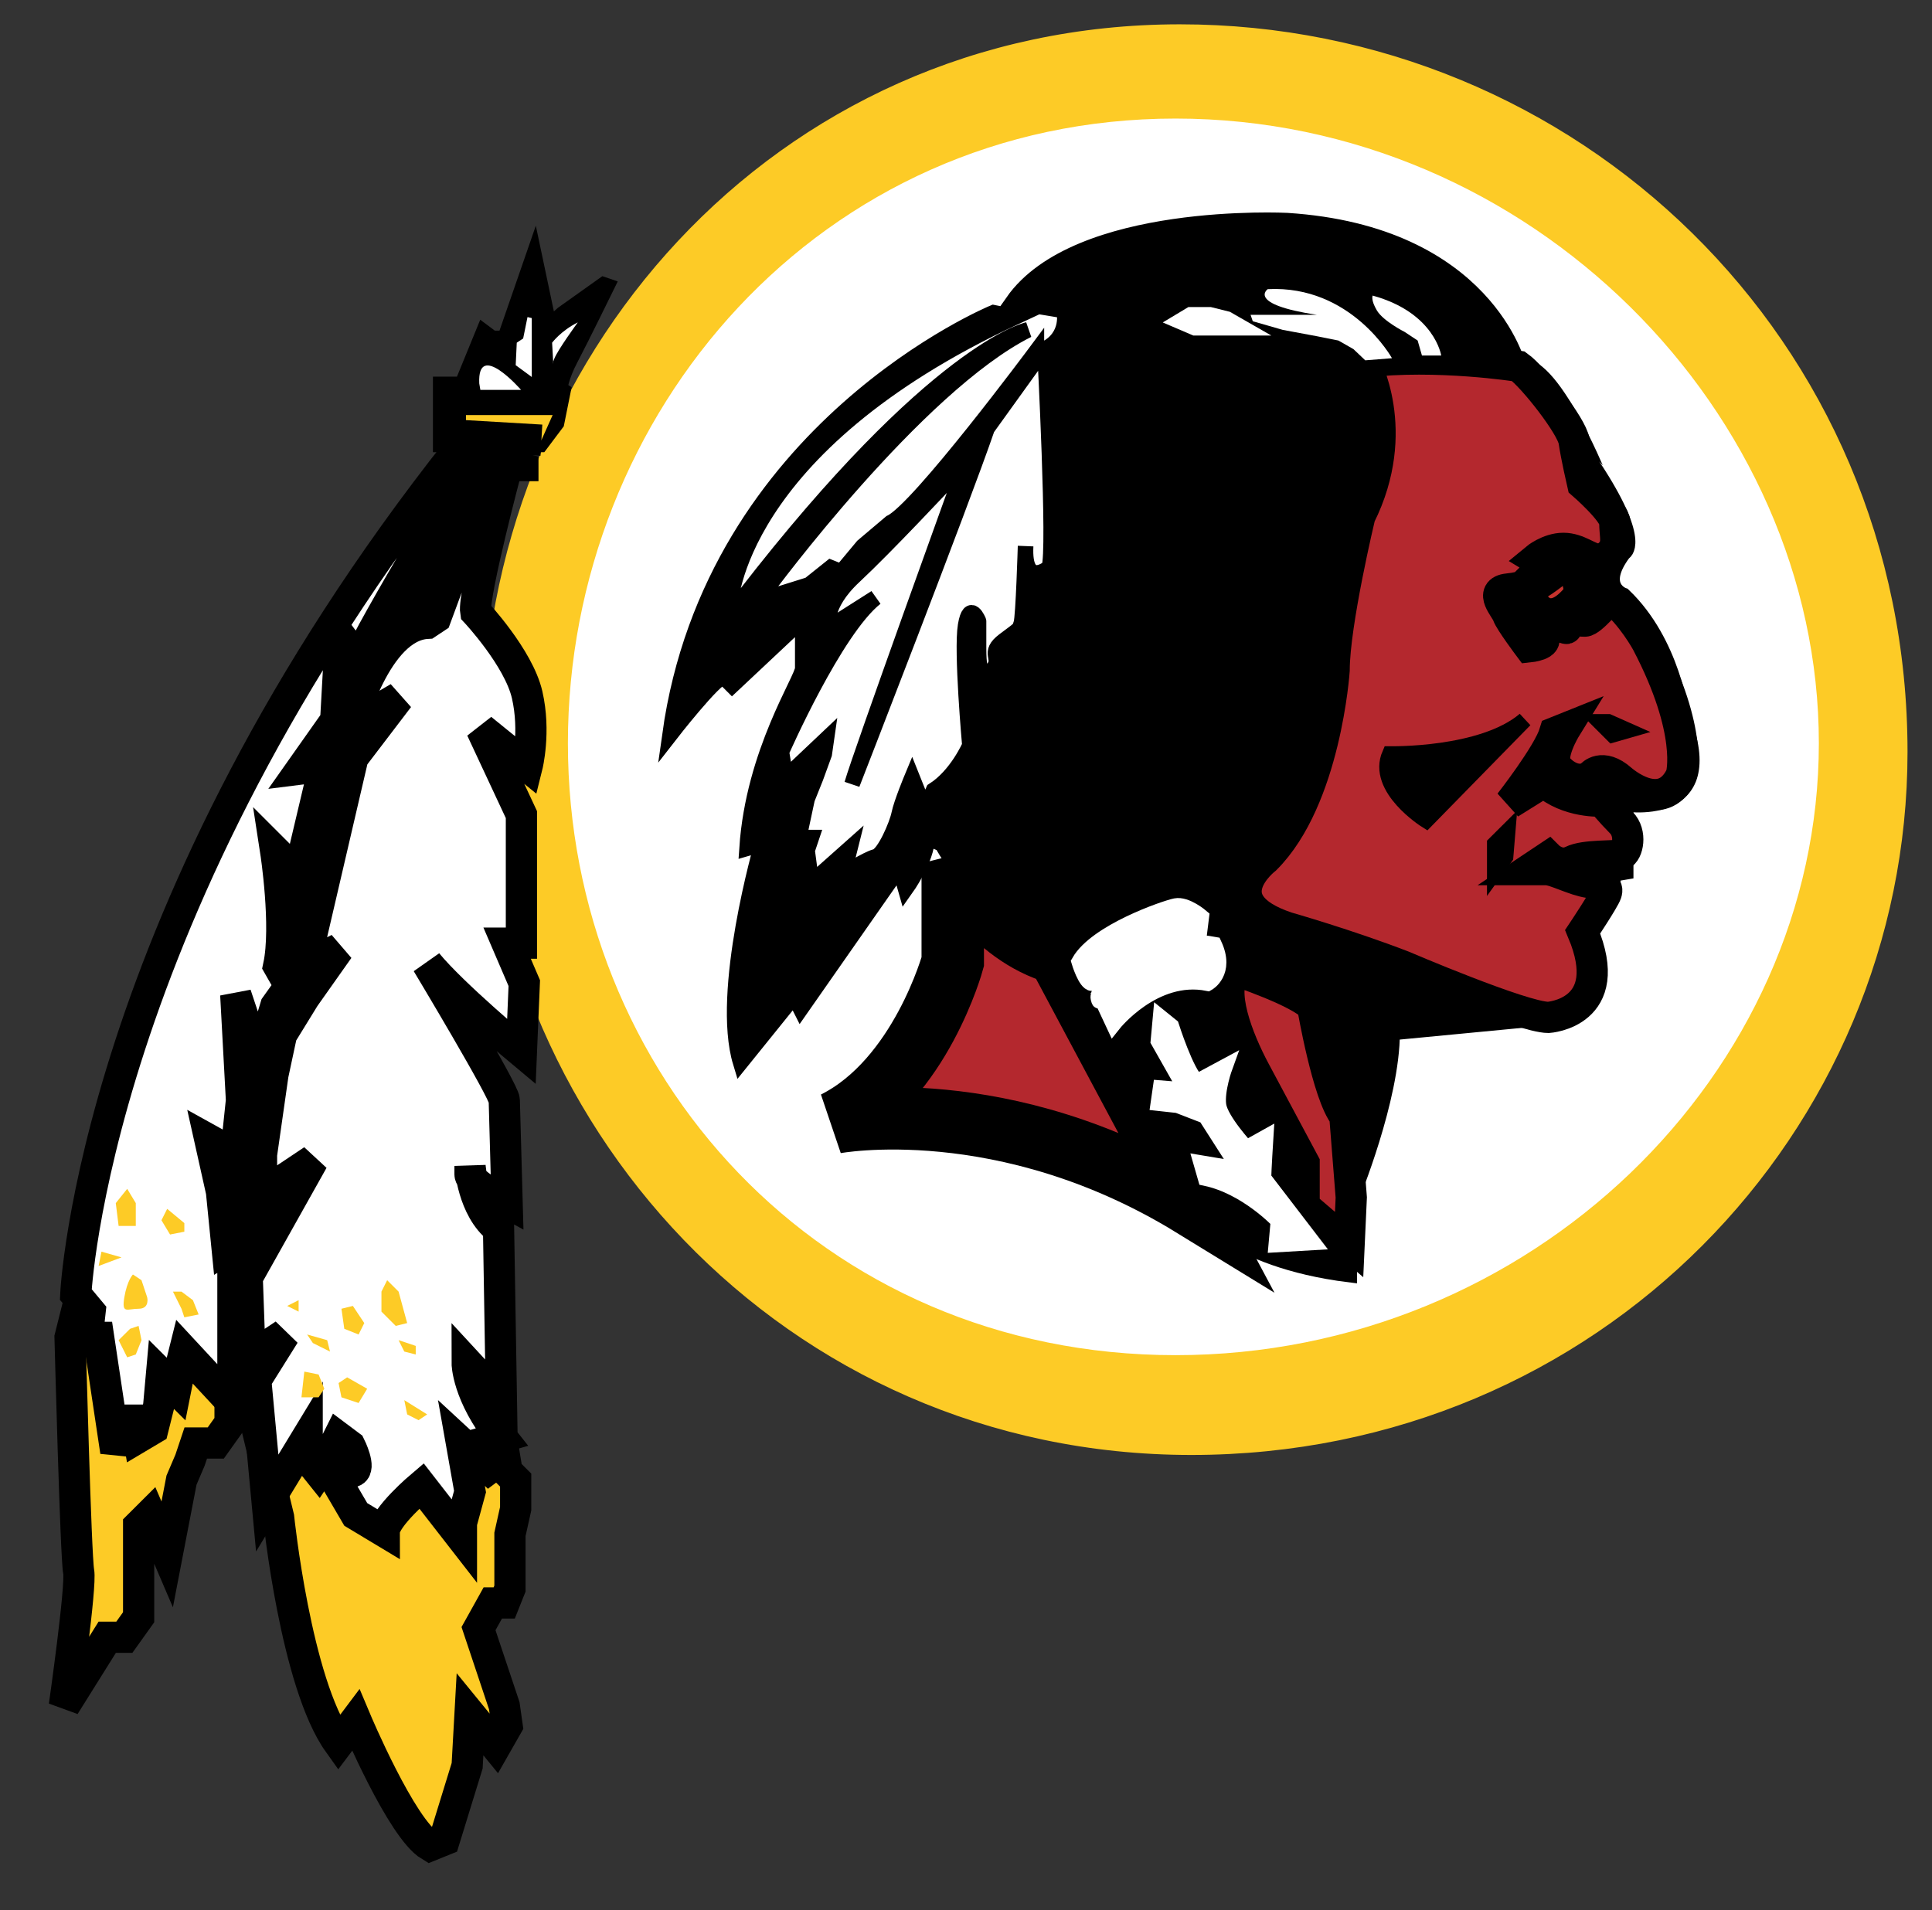 <?xml version="1.0" encoding="UTF-8" standalone="no"?>
<!DOCTYPE svg PUBLIC "-//W3C//DTD SVG 1.1//EN" "http://www.w3.org/Graphics/SVG/1.1/DTD/svg11.dtd">
<svg width="100%" height="100%" viewBox="0 0 5880 5815" version="1.1" xmlns="http://www.w3.org/2000/svg" xmlns:xlink="http://www.w3.org/1999/xlink" xml:space="preserve" xmlns:serif="http://www.serif.com/" style="fill-rule:evenodd;clip-rule:evenodd;">
    <rect x="0" y="0" width="5880" height="5815" fill="#333333" stroke="none"/>
    <g transform="matrix(1,0,0,1,-11654.3,-42331.1)">
        <g transform="matrix(95.024,0,0,95.024,0,0)">
            <path d="M160.435,446.507C172.988,446.507 183.491,456.465 183.491,469.565C183.491,481.563 173.728,491.837 160.804,491.837C147.882,491.837 138.348,481.224 138.348,469.224C138.349,457.225 147.513,446.507 160.435,446.507Z" style="fill:rgb(253,203,38);fill-rule:nonzero;stroke:rgb(253,203,38);stroke-width:0.5px;"/>
        </g>
        <g transform="matrix(95.024,0,0,95.024,0,0)">
            <path d="M160.297,449.526C171.538,449.526 180.651,458.849 180.651,469.288C180.651,479.725 171.538,488.64 160.297,488.64C149.056,488.64 141.085,479.725 141.085,469.288C141.085,458.85 149.057,449.526 160.297,449.526Z" style="fill:white;fill-rule:nonzero;stroke:white;stroke-width:0.5px;"/>
        </g>
        <g transform="matrix(95.024,0,0,95.024,0,0)">
            <path d="M171.277,457.211C171.277,457.211 170.247,452.957 163.867,452.547C163.867,452.547 157.142,452.201 155.083,455.153L156.729,455.426C156.729,455.426 156.936,456.25 156.112,456.662C156.112,456.662 156.455,463.181 156.249,463.66C156.249,463.66 155.426,464.347 155.494,462.974C155.494,462.974 155.426,465.24 155.357,465.445C155.289,465.65 155.357,465.582 154.809,465.992C154.259,466.405 154.74,466.542 154.466,466.886C154.192,467.229 153.986,467.229 153.986,466.268C153.986,465.309 153.986,465.376 153.986,465.376C153.986,465.376 153.712,464.69 153.574,465.513C153.437,466.338 153.711,469.356 153.711,469.356C153.711,469.356 153.299,470.316 152.544,470.797L152.27,471.415L151.858,470.385C151.858,470.385 151.515,471.208 151.446,471.552C151.378,471.895 150.967,472.857 150.692,472.925C150.417,472.992 149.662,473.474 149.662,473.474L149.868,472.65L148.633,473.749L148.495,472.72L148.633,472.309L148.29,472.309L148.29,472.033L148.495,471.073L148.77,470.386L149.044,469.633L149.113,469.152L147.809,470.386L147.672,469.564C147.672,469.564 149.387,465.652 150.692,464.624L149.182,465.584C149.182,465.584 148.975,464.896 150.005,463.938C151.035,462.977 152.956,460.919 152.956,460.919L153.437,460.711C153.437,460.711 150.212,469.634 149.937,470.593C149.937,470.593 153.437,461.605 154.26,459.202L155.839,457.007L155.839,456.732C155.839,456.732 152.066,461.809 151.174,462.222L150.281,462.977L149.595,463.8L149.251,463.662L148.564,464.211L147.466,464.555L147.124,464.555L147.192,464.349C147.192,464.349 151.995,457.83 155.564,456.047C155.564,456.047 152.613,456.664 146.505,464.555L146.026,464.897C146.026,464.897 146.163,459.822 155.152,455.636L154.466,455.496C154.466,455.496 145.476,459.202 144.105,469.016C144.105,469.016 145.546,467.162 145.819,467.162L146.094,467.437L148.358,465.311C148.358,465.311 148.358,466.544 148.358,466.888C148.358,467.231 146.78,469.565 146.574,472.652L147.055,472.513C147.055,472.513 145.682,477.25 146.368,479.514L148.084,477.387L148.291,477.798L151.31,473.476L151.516,473.476L151.653,473.956C151.653,473.956 152.34,472.994 152.34,472.31L152.821,472.513C152.821,472.513 154.125,474.985 156.526,476.014C156.526,476.014 160.643,483.769 160.85,484.112C160.85,484.112 162.017,485.828 165.859,486.307L165.859,485.347L164.418,484.112L164.418,482.74C164.418,482.74 163.251,480.886 163.046,479.994C163.046,479.994 161.467,477.592 162.222,476.564C162.222,476.564 163.801,476.908 164.692,477.73C164.692,477.73 164.898,479.994 165.722,481.23L165.928,483.838C165.928,483.838 167.232,480.681 167.232,478.553L172.241,478.073C172.241,478.073 174.712,478.142 173.339,475.329C173.339,475.329 174.368,474.575 174.3,473.476L174.713,473.406L174.713,471.418L174.576,471.211C174.576,471.211 177.868,471.83 176.497,468.398C176.497,468.398 176.222,466.065 174.643,464.556C174.643,464.556 173.82,464.282 174.643,463.184C174.643,463.184 175.261,462.91 173.82,460.645C173.816,460.643 172.306,456.938 171.277,457.211Z" style="fill-rule:nonzero;stroke:black;stroke-width:0.5px;"/>
        </g>
        <g transform="matrix(95.024,0,0,95.024,0,0)">
            <path d="M139.438,459.315L138.431,461.695L132.85,479.535L132.667,486.033L129.008,486.58L128.55,480.908L129.1,476.698L131.478,470.386L135.138,463.616L137.973,459.5L138.614,458.949L139.438,459.315Z" style="fill-rule:nonzero;"/>
        </g>
        <g transform="matrix(95.024,0,0,95.024,0,0)">
            <path d="M139.197,459.715L139.197,460.196L139.643,460.299L139.643,460.643L139.164,460.643L137.037,460.643L137.037,459.715L136.762,459.715L136.762,457.794L137.449,457.794L138.136,456.114L138.411,456.32L138.822,456.32L139.749,453.642L140.161,455.598L140.367,455.804L140.676,455.53L141.979,454.603L142.082,454.638C142.082,454.638 141.225,456.387 140.916,456.971C140.606,457.554 140.572,457.931 140.572,457.931L140.676,457.999L140.469,459.029L139.954,459.714L139.197,459.714L139.197,459.715Z" style="fill-rule:nonzero;stroke:black;stroke-width:0.5px;"/>
        </g>
        <g transform="matrix(95.024,0,0,95.024,0,0)">
            <path d="M171.277,457.211C171.277,457.211 168.671,456.799 166.338,457.075C166.338,457.075 167.572,459.269 166.199,462.014C166.199,462.014 165.376,465.446 165.376,466.954C165.376,466.954 165.101,471.071 163.18,472.992C163.18,472.992 161.395,474.364 163.867,475.189C163.867,475.189 165.788,475.737 167.572,476.424C167.572,476.424 171.415,478.07 172.238,478.07C172.238,478.07 174.433,477.933 173.336,475.326C173.336,475.326 174.023,474.297 174.091,474.091C174.16,473.885 174.023,473.816 173.543,473.748C173.062,473.68 172.445,473.337 172.17,473.337C171.896,473.337 171.621,473.337 171.621,473.337L172.239,472.925C172.239,472.925 172.582,473.267 172.994,473.062C173.406,472.857 174.366,472.925 174.573,472.857C174.778,472.788 174.915,472.17 174.573,471.828C174.23,471.483 173.954,471.141 173.954,471.141C173.954,471.141 172.856,471.208 172.101,470.524L171.003,471.209C171.003,471.209 172.238,469.633 172.444,468.945L172.788,468.807C172.788,468.807 172.238,469.7 172.513,470.043C172.788,470.385 173.268,470.591 173.611,470.315C173.611,470.315 173.954,469.905 174.573,470.454C174.573,470.454 175.876,471.621 176.494,470.315C176.494,470.315 176.904,468.944 175.395,466.061C175.395,466.061 174.915,465.169 174.23,464.622C174.23,464.622 173.611,465.376 173.406,465.376C173.2,465.376 172.72,465.309 172.72,465.309C172.72,465.309 172.582,465.446 172.789,465.582C172.994,465.72 172.102,465.309 171.964,465.24C171.828,465.17 171.759,465.582 172.033,465.857C172.308,466.13 171.622,466.2 171.622,466.2C171.622,466.2 171.004,465.376 170.936,465.17C170.868,464.965 170.317,464.415 170.936,464.347C171.554,464.279 171.416,464.209 171.759,463.936L172.17,463.593L171.828,463.386C171.828,463.386 172.239,463.044 172.72,463.044C173.2,463.044 173.543,463.386 173.818,463.386C174.092,463.386 174.298,463.181 174.366,462.975C174.434,462.769 174.366,462.563 174.366,462.22C174.366,461.877 173.337,460.984 173.337,460.984C173.337,460.984 173.131,460.092 173.062,459.612C172.992,459.133 171.757,457.555 171.277,457.211Z" style="fill:rgb(180,40,46);fill-rule:nonzero;stroke:black;stroke-width:1px;"/>
        </g>
        <g transform="matrix(95.024,0,0,95.024,0,0)">
            <path d="M172.992,464.416L172.855,463.799C172.855,463.799 172.306,464.279 171.895,464.486C171.895,464.485 172.168,465.446 172.992,464.416Z" style="fill:rgb(198,51,45);fill-rule:nonzero;stroke:black;stroke-width:0.5px;"/>
        </g>
        <g transform="matrix(95.024,0,0,95.024,0,0)">
            <path d="M171.483,468.535L168.326,471.76C168.326,471.76 166.68,470.73 167.159,469.633C167.16,469.633 170.11,469.7 171.483,468.535Z" style="fill-rule:nonzero;stroke:black;stroke-width:0.5px;"/>
        </g>
        <g transform="matrix(95.024,0,0,95.024,0,0)">
            <path d="M170.934,472.102L170.866,472.926L170.522,473.404L170.522,472.512L170.934,472.102Z" style="fill-rule:nonzero;stroke:black;stroke-width:0.5px;"/>
        </g>
        <g transform="matrix(95.024,0,0,95.024,0,0)">
            <path d="M174.776,468.877L174.159,468.603L173.884,468.603L174.296,469.015L174.776,468.877Z" style="fill-rule:nonzero;stroke:black;stroke-width:0.5px;"/>
        </g>
        <g transform="matrix(95.024,0,0,95.024,0,0)">
            <path d="M160.847,484.11C154.808,480.403 149.387,481.435 149.387,481.435C152.132,480.061 153.161,476.287 153.161,476.287L153.161,473.132C153.161,473.132 154.395,475.418 156.523,476.013L160.847,484.11Z" style="fill:rgb(180,40,46);fill-rule:nonzero;stroke:black;stroke-width:2px;"/>
        </g>
        <g transform="matrix(95.024,0,0,95.024,0,0)">
            <path d="M165.925,483.837L165.856,485.346L164.415,484.111L164.415,482.739C164.415,482.739 163.386,480.816 162.837,479.788C162.288,478.761 161.67,477.181 162.219,476.563C162.219,476.563 164.278,477.25 164.689,477.729C164.689,477.729 165.169,480.543 165.719,481.229L165.925,483.837Z" style="fill:rgb(180,40,46);fill-rule:nonzero;stroke:black;stroke-width:1px;"/>
        </g>
        <g transform="matrix(95.024,0,0,95.024,0,0)">
            <path d="M161.121,474.847C161.121,474.847 160.641,474.435 160.298,474.504C159.955,474.573 157.76,475.327 157.211,476.287C157.211,476.287 157.417,476.974 157.622,476.974C157.622,476.974 158.24,476.495 158.583,476.357C158.583,476.357 157.76,477.18 157.827,477.456C157.896,477.729 157.827,477.25 157.827,477.25L158.308,478.279C158.308,478.279 159.612,476.632 161.328,476.974C161.328,476.974 161.945,476.631 161.534,475.739C161.534,475.739 160.436,475.534 160.16,475.739C160.16,475.739 160.71,475.395 161.053,475.395L161.121,474.847Z" style="fill:white;fill-rule:nonzero;stroke:white;stroke-width:0.5px;"/>
        </g>
        <g transform="matrix(95.024,0,0,95.024,0,0)">
            <path d="M160.16,478.348C160.16,478.348 160.641,479.856 160.985,480.131L161.877,479.651C161.877,479.651 161.603,480.404 161.671,480.884C161.74,481.365 162.564,482.257 162.564,482.257L163.181,481.913C163.181,481.913 163.112,483.012 163.112,483.218L164.691,485.278L163.525,485.346L163.593,484.591C163.593,484.591 162.564,483.492 161.26,483.218L161.122,482.739L162.357,482.946L161.259,481.229L160.367,480.884L159.749,480.816L159.818,480.337L160.641,480.404L159.749,478.829L159.818,478.072L160.16,478.348Z" style="fill:white;fill-rule:nonzero;stroke:white;stroke-width:0.5px;"/>
        </g>
        <g transform="matrix(95.024,0,0,95.024,0,0)">
            <path d="M168.806,456.868C168.806,456.868 168.601,455.495 166.61,454.947C166.61,454.947 166.542,455.083 166.747,455.426C166.954,455.769 167.64,456.114 167.64,456.114L168.051,456.387L168.189,456.867L168.806,456.867L168.806,456.868Z" style="fill:white;fill-rule:nonzero;"/>
        </g>
        <g transform="matrix(95.024,0,0,95.024,0,0)">
            <path d="M167.229,456.953C167.229,456.953 165.925,454.603 163.249,454.741C163.249,454.741 162.563,455.222 164.828,455.564L162.7,455.564L162.77,455.769L163.73,456.045L164.829,456.25L165.514,456.387L165.995,456.662L166.373,457.021L167.229,456.953Z" style="fill:white;fill-rule:nonzero;"/>
        </g>
        <g transform="matrix(95.024,0,0,95.024,0,0)">
            <path d="M162.424,455.976L161.944,455.701L161.395,455.564L160.778,455.564L160.435,455.77L160.916,455.976L162.424,455.976Z" style="fill:white;fill-rule:nonzero;stroke:white;stroke-width:0.5px;"/>
        </g>
        <g transform="matrix(95.024,0,0,95.024,0,0)">
            <path d="M137.7,461.238L136.602,464.439L135.961,464.804C135.961,464.805 136.51,462.061 137.7,461.238Z" style="fill:white;fill-rule:nonzero;stroke:black;stroke-width:1px;"/>
        </g>
        <g transform="matrix(95.024,0,0,95.024,0,0)">
            <path d="M125.165,487.222L124.89,488.32C124.89,488.32 125.073,495.365 125.165,495.822C125.255,496.279 124.707,500.122 124.707,500.122L126.08,497.927L126.628,497.927L127.086,497.286L127.086,494.357L127.452,493.992L128.001,495.272L128.459,492.894L128.733,492.252L128.916,491.704L129.557,491.704L130.014,491.063L130.014,489.689" style="fill:rgb(253,203,38);fill-rule:nonzero;stroke:black;stroke-width:1px;"/>
        </g>
        <g transform="matrix(95.024,0,0,95.024,0,0)">
            <path d="M130.837,491.063L131.569,494.082C131.569,494.082 132.118,499.39 133.49,501.311L134.04,500.579C134.04,500.579 135.503,504.056 136.419,504.605L136.876,504.42L137.608,502.043L137.7,500.394L138.523,501.402L138.888,500.762L138.797,500.12L137.972,497.65L138.43,496.827L138.796,496.827L138.979,496.368L138.979,495.27L138.979,494.63L139.162,493.808L139.162,492.892L138.887,492.617L138.704,491.519" style="fill:rgb(253,203,38);fill-rule:nonzero;stroke:black;stroke-width:1px;"/>
        </g>
        <g transform="matrix(95.024,0,0,95.024,0,0)">
            <path d="M140.57,458.274L137.07,458.274L137.07,459.408L139.986,459.579" style="fill:rgb(253,203,38);fill-rule:nonzero;stroke:black;stroke-width:1px;"/>
        </g>
        <g transform="matrix(95.024,0,0,95.024,0,0)">
            <path d="M139.335,457.968C139.335,457.968 137.928,456.354 137.996,457.761L138.031,457.968L139.335,457.968Z" style="fill:white;fill-rule:nonzero;"/>
        </g>
        <g transform="matrix(95.024,0,0,95.024,0,0)">
            <path d="M139.678,457.555L139.678,455.668L139.541,455.635L139.402,456.32L139.197,456.456L139.163,457.177L139.678,457.555Z" style="fill:white;fill-rule:nonzero;"/>
        </g>
        <g transform="matrix(95.024,0,0,95.024,0,0)">
            <path d="M141.152,455.805C141.152,455.805 140.5,456.698 140.398,456.972C140.294,457.246 140.364,457.076 140.364,457.076L140.329,456.457C140.33,456.456 140.604,456.08 141.152,455.805Z" style="fill:white;fill-rule:nonzero;"/>
        </g>
        <g transform="matrix(95.024,0,0,95.024,0,0)">
            <path d="M138.888,460.413C138.888,460.413 137.791,464.53 137.882,465.08C137.882,465.08 139.254,466.543 139.529,467.733C139.803,468.922 139.529,470.019 139.529,470.019L138.065,468.831L139.346,471.574L139.346,475.692L138.888,475.692L139.438,476.972L139.346,479.167C139.346,479.167 137.15,477.338 136.326,476.332C136.326,476.332 138.797,480.448 138.797,480.723L138.888,484.017C138.888,484.017 137.7,483.376 137.7,483.103L137.7,482.828C137.7,482.828 137.791,484.202 138.614,484.841L138.705,490.33L137.608,489.142C137.608,489.142 137.608,490.149 138.705,491.52L138.065,491.704L138.614,492.803L137.425,491.704L137.7,493.259L137.425,494.266L137.425,494.725L136.144,493.077C136.144,493.077 134.955,494.083 134.955,494.542L134.041,493.992L133.399,492.894C133.399,492.894 133.674,492.711 133.948,492.619C134.222,492.528 133.857,491.797 133.857,491.797L133.49,491.522L133.216,492.071L132.85,492.62L132.484,492.163L132.484,491.522L131.205,493.627L130.838,489.69L131.753,488.228L130.655,488.959L130.564,486.398L132.668,482.645L131.022,483.744L131.022,482.464L131.388,479.901L131.662,478.62L132.394,477.43L133.492,475.876L132.394,476.426L133.949,469.746L135.413,467.825L133.858,468.739C133.858,468.739 134.681,465.537 136.328,465.446L136.603,465.263L138.432,460.321L138.888,460.413Z" style="fill:white;fill-rule:nonzero;stroke:black;stroke-width:1px;"/>
        </g>
        <g transform="matrix(95.024,0,0,95.024,0,0)">
            <path d="M138.065,459.773C138.065,459.773 134.406,465.811 134.131,466.634L133.857,466.268L133.49,466.909L133.398,468.556L132.301,470.111L133.033,470.019L132.21,473.497L131.478,472.766C131.478,472.766 131.844,475.144 131.57,476.426L131.935,477.066L131.478,477.707L130.929,479.536L130.197,477.341L130.38,480.726L130.197,482.465L129.373,482.008L129.74,483.654L129.922,485.484L130.838,484.936L130.106,486.216L130.106,489.327L129.741,490.058L128.551,488.776L128.368,489.509L128.277,489.966L127.818,489.509L127.728,490.515L127.545,491.247L127.086,491.52L126.995,490.972L126.72,490.972L126.354,491.979L125.805,488.319L125.44,488.319L125.531,487.495L125.073,486.946C125.073,486.946 125.623,474.687 137.334,459.865L138.065,459.773Z" style="fill:white;fill-rule:nonzero;stroke:black;stroke-width:1px;"/>
        </g>
        <g transform="matrix(95.024,0,0,95.024,0,0)">
            <path d="M135.412,486.854L135.687,487.862L135.321,487.953L134.863,487.495L134.863,486.854L135.046,486.489L135.412,486.854Z" style="fill:rgb(253,203,38);fill-rule:nonzero;"/>
        </g>
        <g transform="matrix(95.024,0,0,95.024,0,0)">
            <path d="M134.313,487.862L134.131,488.228L133.673,488.045L133.582,487.403L133.948,487.313L134.313,487.862Z" style="fill:rgb(253,203,38);fill-rule:nonzero;"/>
        </g>
        <g transform="matrix(95.024,0,0,95.024,0,0)">
            <path d="M135.961,488.593L135.961,488.868L135.595,488.775L135.412,488.41L135.961,488.593Z" style="fill:rgb(253,203,38);fill-rule:nonzero;"/>
        </g>
        <g transform="matrix(95.024,0,0,95.024,0,0)">
            <path d="M136.327,490.788L135.595,490.331L135.687,490.788L136.052,490.973L136.327,490.788Z" style="fill:rgb(253,203,38);fill-rule:nonzero;"/>
        </g>
        <g transform="matrix(95.024,0,0,95.024,0,0)">
            <path d="M134.406,489.966L134.131,490.422L133.582,490.24L133.49,489.783L133.765,489.601L134.406,489.966Z" style="fill:rgb(253,203,38);fill-rule:nonzero;"/>
        </g>
        <g transform="matrix(95.024,0,0,95.024,0,0)">
            <path d="M132.85,489.509L132.393,489.417L132.301,490.24L132.85,490.24L133.033,489.966L132.85,489.509Z" style="fill:rgb(253,203,38);fill-rule:nonzero;"/>
        </g>
        <g transform="matrix(95.024,0,0,95.024,0,0)">
            <path d="M133.125,488.41L132.483,488.228L132.667,488.502L133.216,488.775L133.125,488.41Z" style="fill:rgb(253,203,38);fill-rule:nonzero;"/>
        </g>
        <g transform="matrix(95.024,0,0,95.024,0,0)">
            <path d="M132.21,487.129L131.844,487.313L132.21,487.495L132.21,487.129Z" style="fill:rgb(253,203,38);fill-rule:nonzero;"/>
        </g>
        <g transform="matrix(95.024,0,0,95.024,0,0)">
            <path d="M126.995,484.019L126.995,484.75L126.445,484.75L126.354,484.019L126.72,483.562L126.995,484.019Z" style="fill:rgb(253,203,38);fill-rule:nonzero;"/>
        </g>
        <g transform="matrix(95.024,0,0,95.024,0,0)">
            <path d="M126.537,485.758L125.805,486.033L125.896,485.574L126.537,485.758Z" style="fill:rgb(253,203,38);fill-rule:nonzero;"/>
        </g>
        <g transform="matrix(95.024,0,0,95.024,0,0)">
            <path d="M128.55,484.659L128.55,484.935L128.092,485.025L127.817,484.568L128,484.203L128.55,484.659Z" style="fill:rgb(253,203,38);fill-rule:nonzero;"/>
        </g>
        <g transform="matrix(95.024,0,0,95.024,0,0)">
            <path d="M127.178,486.489L127.36,487.037C127.36,487.037 127.452,487.403 127.086,487.403C126.72,487.403 126.537,487.587 126.628,487.037C126.72,486.489 126.903,486.306 126.903,486.306L127.178,486.489Z" style="fill:rgb(253,203,38);fill-rule:nonzero;"/>
        </g>
        <g transform="matrix(95.024,0,0,95.024,0,0)">
            <path d="M127.085,487.953L127.178,488.41L126.995,488.868L126.72,488.959L126.445,488.41L126.813,488.045L127.085,487.953Z" style="fill:rgb(253,203,38);fill-rule:nonzero;"/>
        </g>
        <g transform="matrix(95.024,0,0,95.024,0,0)">
            <path d="M128.825,487.129L129.008,487.587L128.55,487.678L128.458,487.403L128.185,486.854L128.458,486.854L128.825,487.129Z" style="fill:rgb(253,203,38);fill-rule:nonzero;"/>
        </g>
    </g>
</svg>
